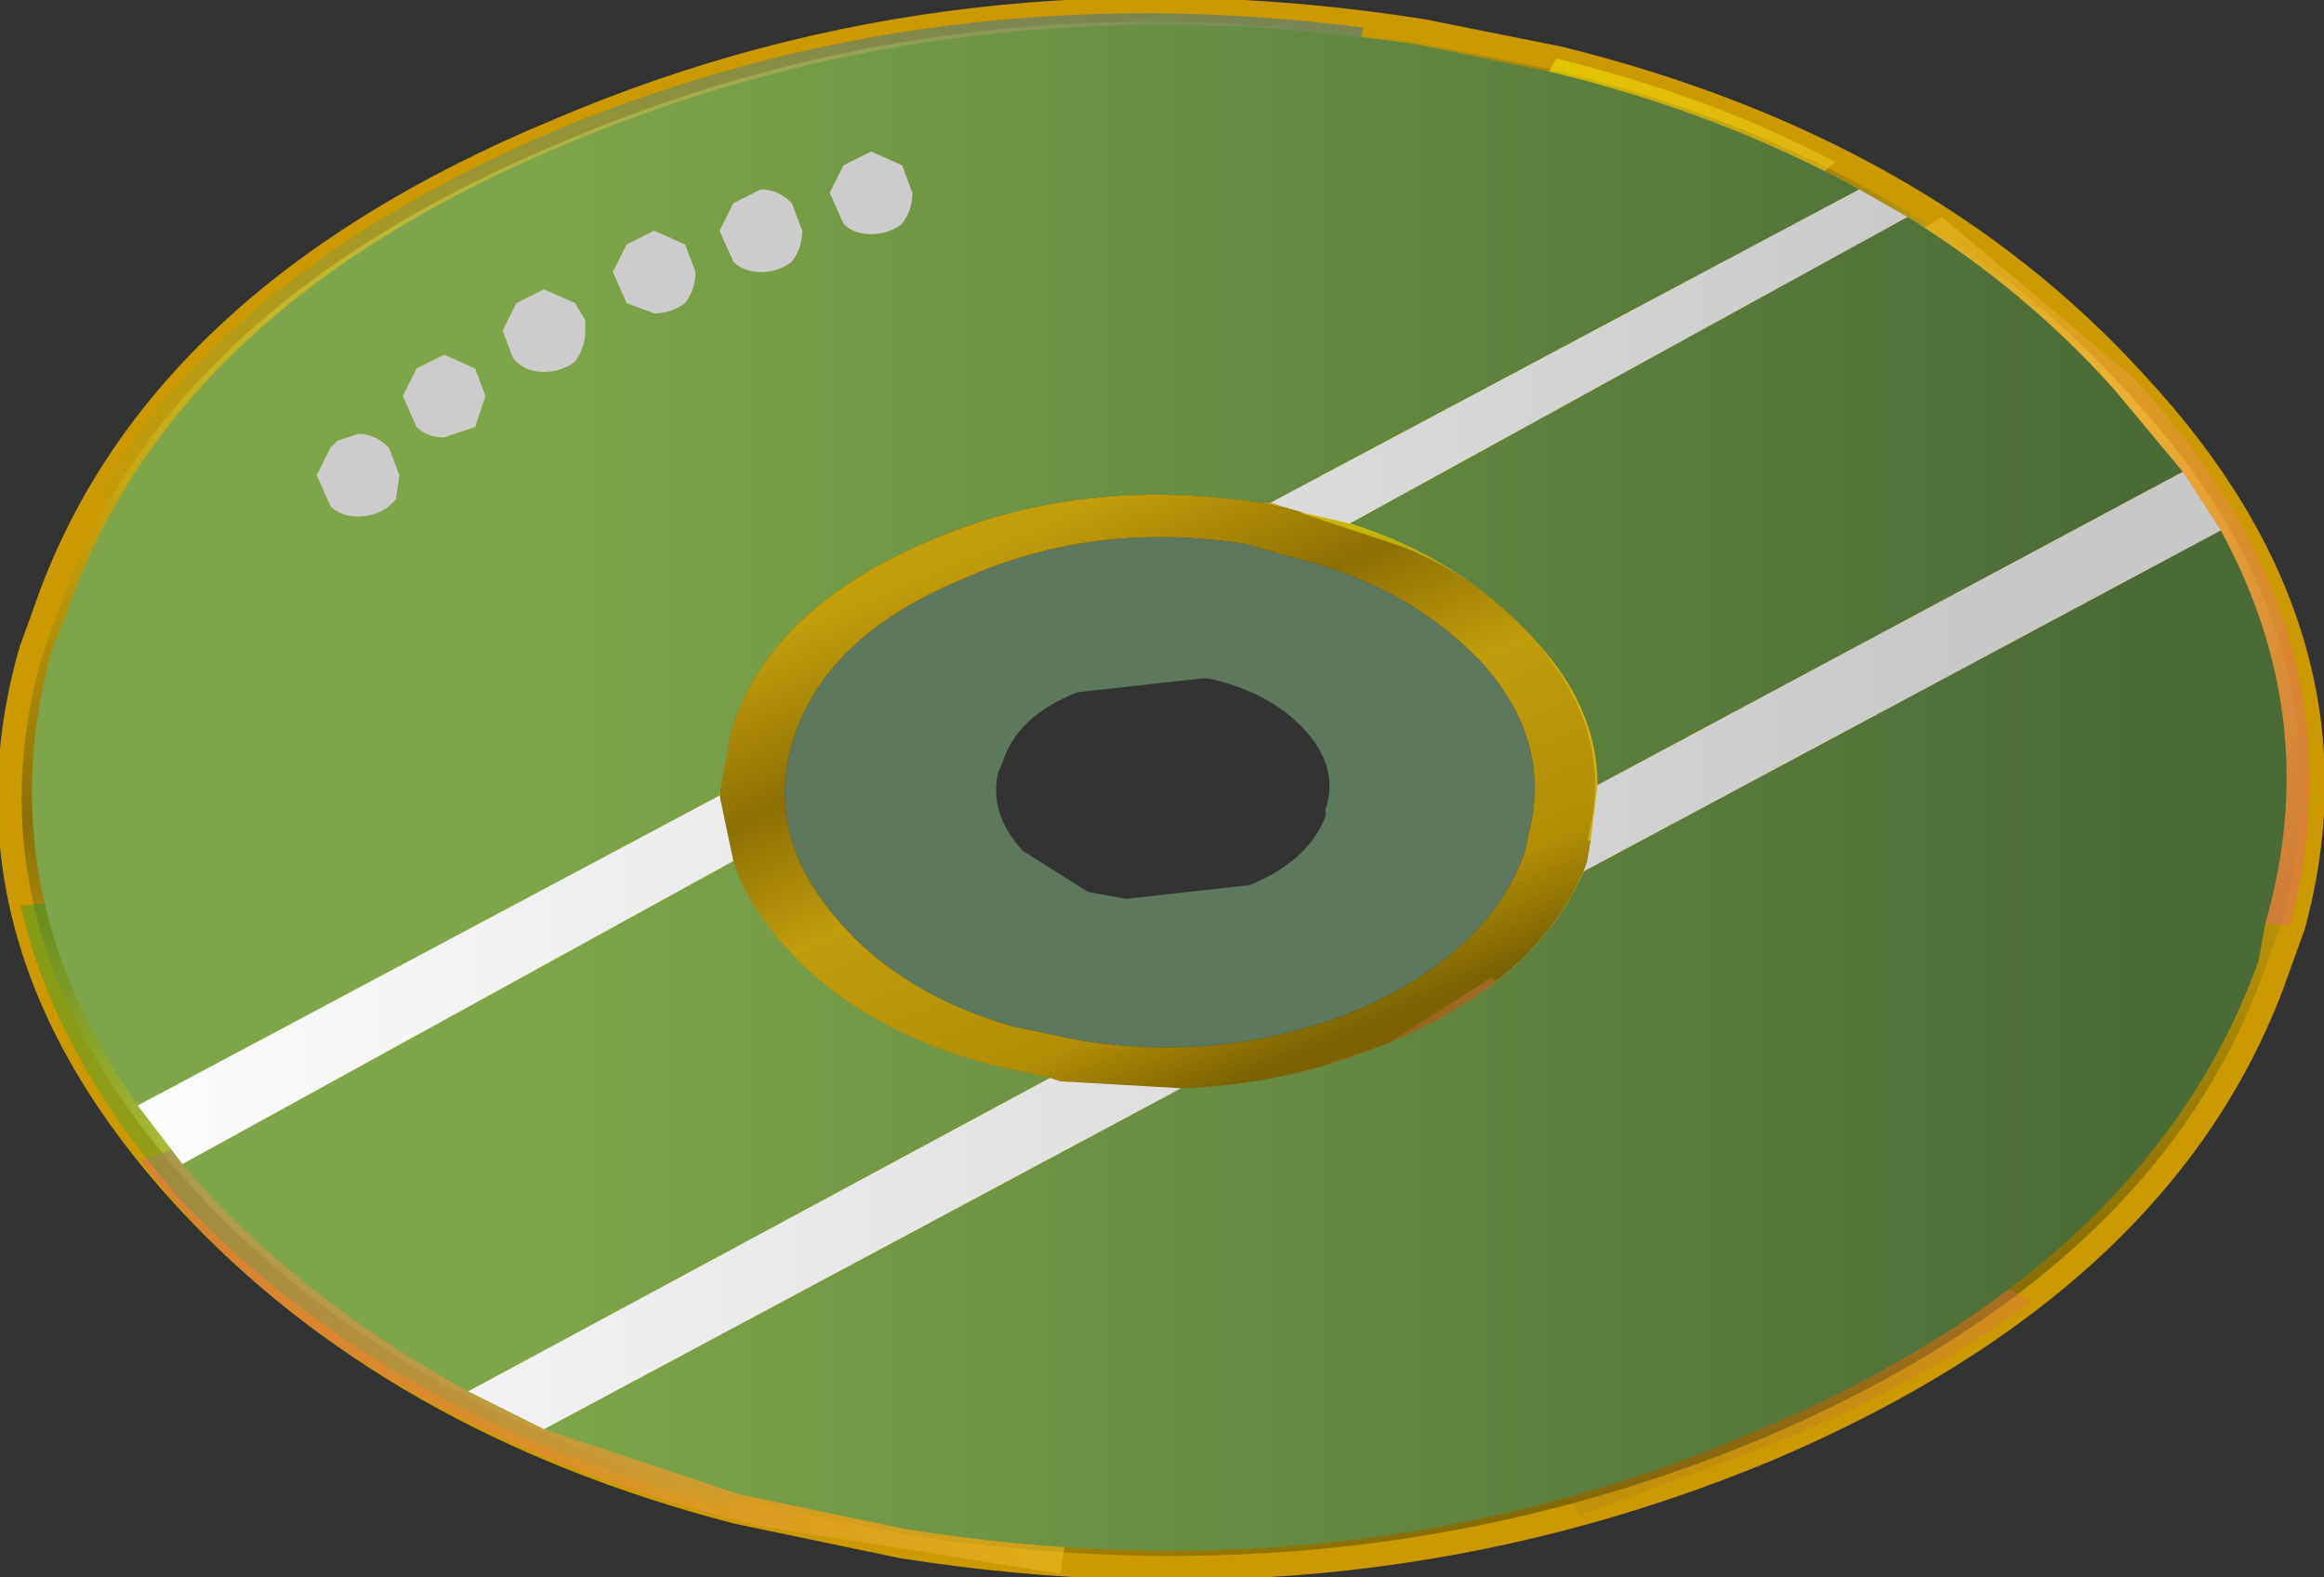 <?xml version="1.0" encoding="UTF-8" standalone="no"?>
<svg xmlns:xlink="http://www.w3.org/1999/xlink" height="22.9px" width="33.75px" xmlns="http://www.w3.org/2000/svg">
  <rect width="100%" height="100%" fill="#333333" stroke="none"/>
  <g transform="matrix(1.0, 0.0, 0.0, 1.0, 16.85, 11.5)">
    <use height="22.9" transform="matrix(1.0, 0.0, 0.0, 1.0, -16.85, -11.5)" width="33.75" xlink:href="#shape0"/>
  </g>
  <defs>
    <g id="shape0" transform="matrix(1.0, 0.0, 0.0, 1.0, 16.85, 11.5)">
      <path d="M1.75 -3.45 Q3.55 -3.05 4.65 -1.9 5.7 -0.75 5.35 0.6 L5.3 0.85 Q4.8 2.3 2.9 3.15 0.95 3.95 -1.2 3.6 L-2.15 3.4 Q-3.7 2.95 -4.6 1.95 -5.75 0.7 -5.35 -0.7 L-5.3 -0.85 Q-4.8 -2.3 -2.85 -3.1 -0.95 -3.95 1.25 -3.6 L1.75 -3.45 M0.7 -1.65 L0.6 -1.65 -1.2 -1.45 Q-2.1 -1.1 -2.3 -0.4 L-2.35 -0.3 Q-2.5 0.3 -2.0 0.85 L-1.05 1.45 -0.5 1.55 1.3 1.35 Q2.15 1.0 2.4 0.35 L2.4 0.25 Q2.6 -0.35 2.1 -0.9 1.6 -1.45 0.7 -1.65" fill="#8cc08b" fill-opacity="0.49" fill-rule="evenodd" stroke="none"/>
      <path d="M2.1 -4.05 L1.45 -4.2 Q-1.15 -4.6 -3.35 -3.65 -5.6 -2.7 -6.2 -1.0 L-6.25 -0.8 Q-6.75 0.8 -5.4 2.3 -4.35 3.45 -2.5 3.95 L-1.45 4.2 Q1.1 4.6 3.3 3.65 5.55 2.7 6.2 1.0 L6.25 0.7 Q6.7 -0.85 5.4 -2.25 4.2 -3.6 2.1 -4.05 M5.8 -10.65 Q11.05 -9.35 14.15 -5.95 17.6 -2.25 16.45 1.95 L16.25 2.5 Q14.7 7.05 8.8 9.55 2.9 12.0 -3.75 10.95 L-6.15 10.45 Q-11.15 9.15 -14.15 5.9 -17.6 2.15 -16.4 -2.05 L-16.2 -2.6 Q-14.65 -7.15 -8.75 -9.6 -2.9 -12.1 3.8 -11.05 L5.8 -10.65" fill="url(#gradient0)" fill-rule="evenodd" stroke="none"/>
      <path d="M2.1 -4.05 Q4.2 -3.6 5.4 -2.25 6.7 -0.85 6.25 0.7 L6.2 1.0 Q5.55 2.7 3.3 3.65 1.1 4.6 -1.45 4.2 L-2.5 3.95 Q-4.35 3.45 -5.4 2.3 -6.75 0.8 -6.25 -0.8 L-6.2 -1.0 Q-5.6 -2.7 -3.35 -3.65 -1.15 -4.6 1.45 -4.2 L2.1 -4.05 M1.75 -3.45 L1.25 -3.6 Q-0.95 -3.95 -2.85 -3.1 -4.8 -2.3 -5.3 -0.85 L-5.35 -0.7 Q-5.75 0.7 -4.6 1.95 -3.7 2.95 -2.15 3.4 L-1.2 3.6 Q0.95 3.95 2.9 3.15 4.8 2.3 5.3 0.85 L5.35 0.6 Q5.7 -0.75 4.65 -1.9 3.55 -3.05 1.75 -3.45" fill="url(#gradient1)" fill-rule="evenodd" stroke="none"/>
      <path d="M5.8 -10.65 Q11.05 -9.35 14.15 -5.95 17.6 -2.25 16.45 1.95 L16.25 2.5 Q14.7 7.05 8.8 9.55 2.9 12.0 -3.75 10.95 L-6.15 10.45 Q-11.15 9.15 -14.15 5.9 -17.6 2.15 -16.4 -2.05 L-16.2 -2.6 Q-14.65 -7.15 -8.75 -9.6 -2.9 -12.1 3.8 -11.05 L5.8 -10.65 Z" fill="none" stroke="#cc9900" stroke-linecap="round" stroke-linejoin="round" stroke-width="0.35"/>
      <path d="M-5.85 10.65 Q-11.9 9.15 -14.8 5.35 L-5.65 2.05 Q-4.55 3.55 -2.25 4.1 L-0.4 4.35 -1.45 11.35 -5.85 10.65" fill="url(#gradient2)" fill-rule="evenodd" stroke="none"/>
      <path d="M5.35 -2.3 Q4.65 -3.1 3.55 -3.55 L11.35 -8.35 14.15 -6.0 Q17.55 -2.3 16.4 1.95 L6.2 0.7 Q6.65 -0.9 5.35 -2.3 M9.8 -9.15 L3.55 -3.55 2.05 -4.05 5.75 -10.65 Q8.0 -10.1 9.8 -9.15" fill="url(#gradient3)" fill-rule="evenodd" stroke="none"/>
      <path d="M-6.25 10.4 Q-11.2 9.1 -14.2 5.95 -16.05 3.85 -16.55 1.65 L-6.35 0.65 Q-6.15 1.45 -5.45 2.25 -4.35 3.45 -2.55 3.95 L-6.25 10.4" fill="url(#gradient4)" fill-rule="evenodd" stroke="none"/>
      <path d="M2.95 -11.1 L1.15 -4.25 Q-1.3 -4.55 -3.45 -3.65 -5.2 -2.9 -5.9 -1.7 L-15.5 -4.2 Q-13.6 -7.55 -8.8 -9.6 -3.3 -11.9 2.95 -11.1" fill="url(#gradient5)" fill-rule="evenodd" stroke="none"/>
      <path d="M4.8 2.7 L12.65 7.4 Q11.05 8.6 8.8 9.5 L6.1 10.5 2.4 3.95 3.3 3.65 4.8 2.7" fill="url(#gradient6)" fill-rule="evenodd" stroke="none"/>
      <path d="M-14.85 4.55 Q-17.05 1.4 -16.1 -2.05 L-15.9 -2.55 Q-14.4 -7.0 -8.65 -9.4 -2.85 -11.85 3.75 -10.85 L5.7 -10.45 Q8.15 -9.85 10.15 -8.75 L1.6 -4.2 1.45 -4.2 Q-1.15 -4.6 -3.35 -3.65 -5.6 -2.7 -6.2 -1.0 L-6.25 -0.8 -6.4 0.05 -14.85 4.55 M10.85 -8.35 Q12.55 -7.3 13.85 -5.85 L14.85 -4.65 6.35 -0.1 Q6.35 -1.25 5.4 -2.25 4.35 -3.4 2.75 -3.9 L10.85 -8.35 M15.4 -3.8 Q16.9 -1.05 16.05 1.9 L15.95 2.45 Q14.35 6.9 8.6 9.3 2.85 11.75 -3.7 10.7 L-6.1 10.2 -8.95 9.25 0.3 4.3 Q1.85 4.25 3.3 3.65 5.45 2.75 6.15 1.15 L15.4 -3.8 M-10.05 8.7 Q-12.25 7.5 -13.85 5.8 L-14.2 5.4 -6.2 1.0 Q-6.0 1.65 -5.4 2.3 -4.35 3.45 -2.5 3.95 L-1.6 4.15 -10.05 8.7 M-10.8 -5.3 Q-10.65 -5.15 -10.4 -5.15 L-9.95 -5.3 -9.8 -5.75 -9.95 -6.15 -10.4 -6.35 -10.8 -6.15 -11.0 -5.75 -10.8 -5.3 M-12.05 -5.0 L-12.25 -4.6 -12.05 -4.15 Q-11.9 -4.0 -11.65 -4.0 -11.4 -4.0 -11.2 -4.15 L-11.1 -4.25 -11.05 -4.6 -11.2 -5.0 Q-11.4 -5.2 -11.65 -5.2 L-11.95 -5.1 -12.05 -5.0 M-3.75 -9.1 L-4.2 -9.3 -4.6 -9.1 -4.8 -8.7 -4.6 -8.25 Q-4.45 -8.1 -4.2 -8.1 -3.95 -8.1 -3.75 -8.25 -3.6 -8.45 -3.6 -8.7 L-3.75 -9.1 M-9.55 -6.7 L-9.4 -6.3 -9.35 -6.25 Q-9.2 -6.1 -8.95 -6.1 -8.7 -6.1 -8.5 -6.25 -8.35 -6.45 -8.35 -6.7 L-8.35 -6.85 -8.5 -7.1 -8.95 -7.3 -9.35 -7.1 -9.55 -6.7 M-7.75 -7.1 L-7.35 -6.95 Q-7.1 -6.95 -6.9 -7.1 -6.75 -7.3 -6.75 -7.55 L-6.9 -7.95 -7.35 -8.15 -7.75 -7.95 -7.95 -7.55 -7.75 -7.1 M-5.35 -8.55 Q-5.55 -8.75 -5.8 -8.75 L-6.2 -8.55 -6.4 -8.15 -6.2 -7.7 Q-6.05 -7.55 -5.8 -7.55 -5.55 -7.55 -5.35 -7.7 -5.2 -7.9 -5.2 -8.15 L-5.35 -8.55" fill="url(#gradient7)" fill-rule="evenodd" stroke="none"/>
      <path d="M-14.85 4.55 L-6.4 0.05 -6.2 1.0 -14.2 5.4 -14.85 4.55 M1.6 -4.2 L10.15 -8.75 10.85 -8.35 2.75 -3.9 2.1 -4.05 1.6 -4.2 M14.85 -4.65 L15.4 -3.8 6.15 1.15 6.2 1.0 6.25 0.7 6.35 -0.1 14.85 -4.65 M-8.95 9.25 L-10.05 8.7 -1.6 4.15 -1.45 4.2 0.3 4.3 -8.95 9.25" fill="url(#gradient8)" fill-rule="evenodd" stroke="none"/>
      <path d="M-5.35 -8.55 L-5.2 -8.15 Q-5.2 -7.9 -5.35 -7.7 -5.55 -7.55 -5.8 -7.55 -6.05 -7.55 -6.2 -7.7 L-6.4 -8.15 -6.2 -8.55 -5.8 -8.75 Q-5.55 -8.75 -5.35 -8.55 M-7.75 -7.1 L-7.95 -7.55 -7.75 -7.95 -7.35 -8.15 -6.9 -7.95 -6.75 -7.55 Q-6.75 -7.3 -6.9 -7.1 -7.1 -6.95 -7.35 -6.95 L-7.75 -7.1 M-9.55 -6.7 L-9.35 -7.1 -8.95 -7.3 -8.5 -7.1 -8.35 -6.85 -8.35 -6.7 Q-8.35 -6.45 -8.5 -6.25 -8.7 -6.1 -8.95 -6.1 -9.2 -6.1 -9.35 -6.25 L-9.4 -6.3 -9.55 -6.7 M-3.75 -9.1 L-3.6 -8.7 Q-3.6 -8.45 -3.75 -8.25 -3.95 -8.1 -4.2 -8.1 -4.45 -8.1 -4.6 -8.25 L-4.8 -8.7 -4.6 -9.1 -4.2 -9.3 -3.75 -9.1 M-12.05 -5.0 L-11.95 -5.1 -11.65 -5.2 Q-11.4 -5.2 -11.2 -5.0 L-11.05 -4.6 -11.1 -4.25 -11.2 -4.15 Q-11.4 -4.0 -11.65 -4.0 -11.9 -4.0 -12.05 -4.15 L-12.25 -4.6 -12.05 -5.0 M-10.8 -5.3 L-11.0 -5.75 -10.8 -6.15 -10.4 -6.35 -9.95 -6.15 -9.8 -5.75 -9.95 -5.3 -10.4 -5.15 Q-10.65 -5.15 -10.8 -5.3" fill="#cccccc" fill-rule="evenodd" stroke="none"/>
    </g>
    <linearGradient gradientTransform="matrix(0.011, 0.012, -0.017, 0.007, 0.0, -0.05)" gradientUnits="userSpaceOnUse" id="gradient0" spreadMethod="pad" x1="-819.2" x2="819.2">
      <stop offset="0.0" stop-color="#f7c811"/>
      <stop offset="0.267" stop-color="#8c7005"/>
      <stop offset="0.502" stop-color="#f5cc2c"/>
      <stop offset="0.835" stop-color="#b18e06"/>
      <stop offset="1.0" stop-color="#7b6304"/>
    </linearGradient>
    <linearGradient gradientTransform="matrix(0.004, 0.004, -0.007, 0.003, 0.0, 0.0)" gradientUnits="userSpaceOnUse" id="gradient1" spreadMethod="pad" x1="-819.2" x2="819.2">
      <stop offset="0.0" stop-color="#c49e09"/>
      <stop offset="0.267" stop-color="#8c7005"/>
      <stop offset="0.502" stop-color="#c19c0b"/>
      <stop offset="0.835" stop-color="#b18e06"/>
      <stop offset="1.0" stop-color="#7b6304"/>
    </linearGradient>
    <linearGradient gradientTransform="matrix(-0.009, 0.003, -0.004, -0.006, -4.3, 7.75)" gradientUnits="userSpaceOnUse" id="gradient2" spreadMethod="pad" x1="-819.2" x2="819.2">
      <stop offset="0.0" stop-color="#ffff00" stop-opacity="0.463"/>
      <stop offset="1.0" stop-color="#df7253" stop-opacity="0.631"/>
    </linearGradient>
    <linearGradient gradientTransform="matrix(0.009, 0.002, -0.002, 0.006, 10.3, -4.3)" gradientUnits="userSpaceOnUse" id="gradient3" spreadMethod="pad" x1="-819.2" x2="819.2">
      <stop offset="0.0" stop-color="#ffff00" stop-opacity="0.463"/>
      <stop offset="1.0" stop-color="#df7253" stop-opacity="0.631"/>
    </linearGradient>
    <linearGradient gradientTransform="matrix(0.009, 0.002, -0.002, 0.006, -10.55, 4.1)" gradientUnits="userSpaceOnUse" id="gradient4" spreadMethod="pad" x1="-819.2" x2="819.2">
      <stop offset="0.0" stop-color="#009933" stop-opacity="0.376"/>
      <stop offset="1.0" stop-color="#00cccc" stop-opacity="0.0"/>
    </linearGradient>
    <linearGradient gradientTransform="matrix(-0.002, 0.006, -0.01, -0.002, -6.15, -7.15)" gradientUnits="userSpaceOnUse" id="gradient5" spreadMethod="pad" x1="-819.2" x2="819.2">
      <stop offset="0.0" stop-color="#0066cc" stop-opacity="0.4"/>
      <stop offset="1.0" stop-color="#00cccc" stop-opacity="0.0"/>
    </linearGradient>
    <linearGradient gradientTransform="matrix(0.003, -0.002, 0.005, 0.003, 6.0, 6.75)" gradientUnits="userSpaceOnUse" id="gradient6" spreadMethod="pad" x1="-819.2" x2="819.2">
      <stop offset="0.0" stop-color="#996633" stop-opacity="0.176"/>
      <stop offset="1.0" stop-color="#df7253" stop-opacity="0.369"/>
    </linearGradient>
    <linearGradient gradientTransform="matrix(0.014, 0.0, 0.0, 0.01, 2.6, -2.9)" gradientUnits="userSpaceOnUse" id="gradient7" spreadMethod="pad" x1="-819.2" x2="819.2">
      <stop offset="0.0" stop-color="#7ea549"/>
      <stop offset="1.0" stop-color="#4b6b36"/>
    </linearGradient>
    <linearGradient gradientTransform="matrix(0.017, 0.0, 0.0, 0.003, -2.25, 2.0)" gradientUnits="userSpaceOnUse" id="gradient8" spreadMethod="pad" x1="-819.2" x2="819.2">
      <stop offset="0.0" stop-color="#ffffff"/>
      <stop offset="1.0" stop-color="#c8c8c8"/>
    </linearGradient>
  </defs>
</svg>
